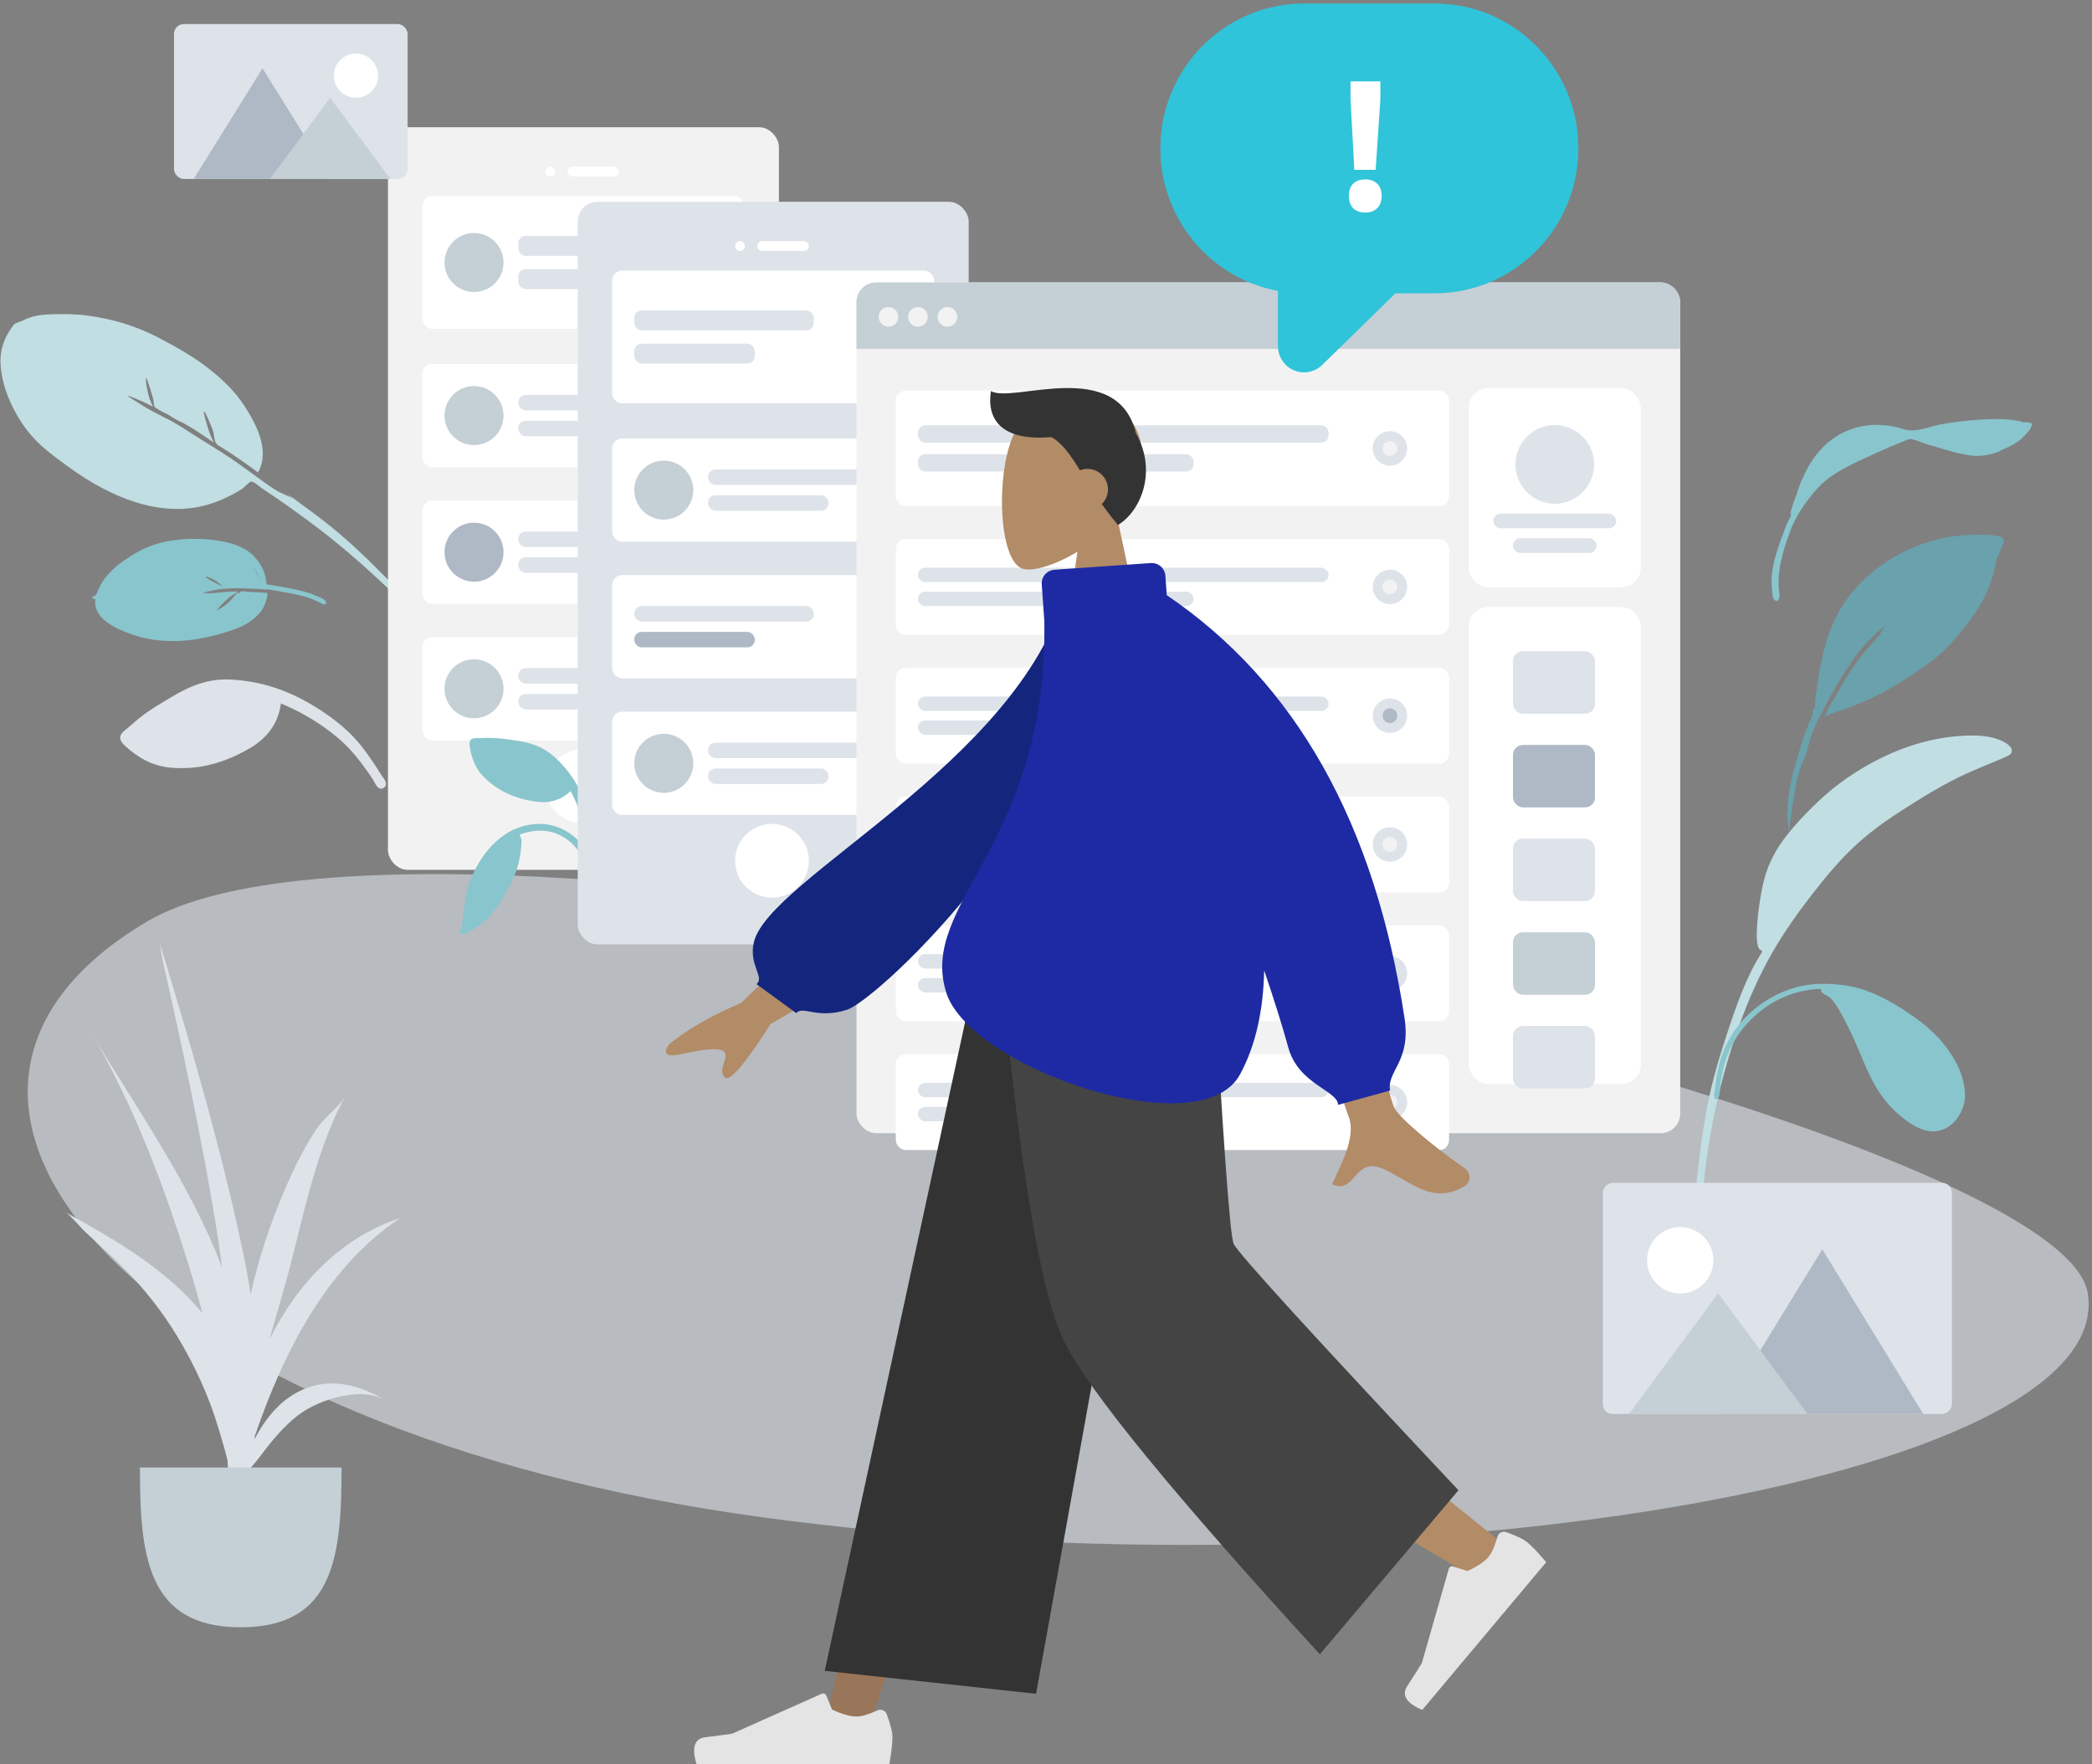 <?xml version="1.0" encoding="UTF-8"?>
<svg width="536px" height="452px" viewBox="0 0 536 452" version="1.1" xmlns="http://www.w3.org/2000/svg" xmlns:xlink="http://www.w3.org/1999/xlink">
    <rect x="0" y="0" width="536" height="452" fill="#808080" stroke="none"/>
    <!-- Generator: Sketch 53.2 (72643) - https://sketchapp.com -->
    <title>Group 6</title>
    <desc>Created with Sketch.</desc>
    <g id="1-Part-1-✓" stroke="none" stroke-width="1" fill="none" fill-rule="evenodd">
        <g id="Store-Locator-Result-Copy" transform="translate(-913, -292)">
            <g id="Group-6" transform="translate(889, 253)">
                <g id="Scene/Wireframe">
                    <path d="M542.299,147.202 C541.963,146.958 541.166,146.871 540.795,146.798 C539.253,146.494 537.665,146.362 536.093,146.362 C531.246,146.369 526.321,146.845 521.554,147.668 C518.528,148.191 514.87,149.95 511.86,148.995 C506.615,147.33 501.315,147.412 496.339,149.788 C491.79,151.961 488.337,156.088 486.322,160.548 C486.018,161.221 484.784,163.698 484.435,165.368 C484.286,165.71 484.142,166.054 484.013,166.403 C483.646,167.394 483.317,168.402 483.011,169.412 C482.88,169.843 482.552,170.795 482.942,170.978 C482.319,172.129 481.766,173.315 481.306,174.539 C479.967,178.1 478.503,182.006 478.033,185.779 C477.858,187.177 477.852,188.582 478.014,189.982 C478.094,190.674 478.06,192.066 478.53,192.592 C479.525,193.709 480.037,192.146 479.924,191.401 C479.067,185.727 480.722,180.399 482.684,175.065 C483.952,171.616 486.036,168.461 488.371,165.603 C490.26,163.29 492.287,161.469 494.877,159.935 C498.045,158.06 501.431,156.544 504.786,155.023 C506.993,154.023 509.202,153.049 511.47,152.187 C511.975,151.995 512.768,151.503 513.328,151.501 C514.51,151.497 516.186,152.37 517.329,152.695 C521.086,153.763 524.891,155.131 528.775,155.676 C531.265,156.026 533.599,155.632 535.928,154.802 C536.166,154.718 536.565,154.5 537.054,154.189 C538.784,153.523 540.42,152.686 541.844,151.478 C542.665,150.782 543.41,149.883 544.089,149.06 C544.292,148.813 544.382,148.531 544.385,148.263 C544.539,148.183 544.641,148.089 544.664,147.979 C544.834,147.169 543.288,147.154 542.299,147.202" id="Twisted-Leaf" fill="#89C5CC"></path>
                    <path d="M72.994,206.88 C71.77,206.88 70.55,206.905 69.328,206.968 C68.397,207.017 66.974,206.824 66.185,207.402 C65.366,208.002 65.423,209.231 65.551,210.098 C66.227,214.686 67.878,218.754 71.331,222.004 C76.647,227.009 82.742,229.552 89.954,230.685 C95.02,231.48 99.697,230.376 103.427,226.79 C106.152,231.823 108.219,237.393 109.256,243.014 C109.768,245.788 109.924,248.528 109.834,251.352 C109.776,253.161 109.676,254.966 109.481,256.767 C109.396,257.549 108.996,258.733 109.303,259.473 C109.665,260.341 110.883,260.425 111.43,259.685 C111.885,259.068 111.801,257.858 111.894,257.129 C112.049,255.918 112.193,254.706 112.296,253.489 C112.462,251.519 112.586,249.544 112.577,247.567 C112.556,243.124 111.563,238.665 110.206,234.448 C107.601,226.358 103.376,219.168 96.803,213.527 C92.762,210.058 88.138,208.653 82.89,207.899 C79.623,207.429 76.303,206.88 72.994,206.88" id="Fill-16" fill="#DDE3E9" transform="translate(89.027, 233.534) rotate(-39) translate(-89.027, -233.534) "></path>
                    <path d="M98.259,216.787 C97.267,208.886 96.217,201.029 94.294,193.282 C93.161,188.716 91.709,184.247 90.389,179.733 C90.508,180.299 90.612,180.869 90.703,181.44 C90.244,180.094 89.285,178.806 88.734,177.465 C88.119,175.969 87.624,174.415 87.155,172.87 C86.237,169.855 85.372,166.835 84.34,163.854 C83.189,160.534 81.865,157.268 80.631,153.977 C79.583,151.183 78.602,148.25 77.238,145.584 C76.495,144.131 75.829,142.571 75.099,141.089 C74.855,140.594 72.759,135.057 72.775,135.057 C73.122,135.057 74.421,137.518 74.636,137.88 C75.265,138.936 75.8,140.035 76.34,141.136 C76.573,139.828 76.943,138.548 77.524,137.347 C77.704,136.976 78.964,134.239 79.374,134.239 C79.579,134.239 77.685,139.406 77.446,139.86 C77.252,140.228 76.887,140.696 76.76,141.088 C76.555,141.721 76.661,141.562 76.83,142.134 C77.14,143.18 77.826,144.206 78.258,145.211 C78.495,145.747 79.079,147.607 79.648,148.44 C81.111,151.301 82.151,154.788 83.265,157.873 C83.505,156.357 83.919,154.896 84.493,153.47 C84.629,153.132 85.711,149.989 86.023,149.989 C86.374,149.989 85.03,155.022 84.848,155.457 C84.509,156.264 83.976,157.046 83.694,157.867 C83.385,158.77 83.928,159.581 84.274,160.504 C85.548,163.899 86.665,167.327 87.685,170.801 C93.611,168.206 94.789,160.568 95.176,154.935 C95.454,150.875 94.826,146.741 93.841,142.803 C92.526,137.547 90.314,132.473 87.967,127.588 C85.232,121.896 81.471,116.812 76.937,112.355 C74.565,110.024 71.864,108.004 69.121,106.111 C67.781,105.186 66.404,104.419 64.84,103.904 C64.134,103.673 63.411,103.505 62.679,103.376 C62.123,103.279 60.988,102.763 60.527,102.895 C56.763,103.936 53.933,105.669 51.739,108.889 C49.662,111.937 48.373,115.581 47.656,119.156 C46.859,123.137 46.666,127.151 47.351,131.158 C47.873,134.214 48.775,137.211 49.677,140.179 C52.887,150.733 58.513,162.048 68.608,167.838 C71.876,169.712 75.502,170.807 79.224,171.388 C80.101,171.525 80.977,171.655 81.865,171.705 C82.463,171.739 84.431,171.342 84.864,171.6 C85.457,171.953 85.798,173.96 86.057,174.687 C88.022,180.216 89.78,185.808 91.375,191.45 C93.072,197.453 94.42,203.514 95.543,209.642 C96.02,212.249 96.486,214.851 96.882,217.472 C96.974,218.082 96.879,220 97.474,220.538 C97.85,220.879 98.382,220.739 98.606,220.322 C98.995,219.597 98.361,217.596 98.259,216.787" id="Leaf" fill="#C1DEE2" transform="translate(72.831, 161.801) rotate(-37) translate(-72.831, -161.801) "></path>
                    <path d="M536.139,176.41 C533.99,175.941 531.618,175.977 529.429,176.015 C517.69,176.175 506.162,181.733 498.66,190.613 C492.273,198.174 490.516,207.573 489.255,217.075 C489.13,218.018 489.076,218.956 489.005,219.901 C488.99,220.104 488.968,220.285 488.943,220.455 C488.447,220.899 488.187,221.416 488.481,221.984 C487.387,224.376 486.463,226.829 485.669,229.359 C483.334,236.806 480.958,244.394 482.422,252.224 C482.764,247.915 483.483,243.509 484.343,239.271 C484.392,239.027 484.446,238.786 484.501,238.545 C484.507,238.52 484.512,238.495 484.518,238.469 C484.823,237.171 485.218,235.912 485.7,234.673 C485.705,234.66 485.709,234.646 485.715,234.633 C485.778,234.47 485.846,234.308 485.912,234.145 C486.05,233.81 486.192,233.474 486.342,233.141 C486.393,233.027 486.442,232.913 486.488,232.797 C487.189,231.08 487.485,229.145 488.113,227.368 C488.263,226.964 488.42,226.561 488.584,226.161 C488.594,226.137 488.604,226.114 488.614,226.091 C489.058,225.013 489.55,223.949 490.069,222.896 C490.351,222.683 490.502,222.157 490.745,221.679 C490.796,221.585 491.189,220.956 491.306,220.594 C491.612,220.003 491.917,219.411 492.225,218.82 C492.216,218.824 492.207,218.827 492.197,218.83 C492.506,218.263 492.815,217.699 493.121,217.136 C493.189,217.013 493.257,216.889 493.325,216.765 C493.435,216.568 493.545,216.371 493.655,216.174 C494.683,214.334 495.774,212.531 496.906,210.75 C497.31,210.114 498.275,209.203 498.461,208.489 C498.467,208.462 498.469,208.438 498.473,208.412 C500.93,204.961 503.759,201.779 507.151,199.257 C506.74,199.7 505.869,201.204 505.639,201.502 C504.933,202.414 504.168,203.262 503.4,204.121 C502.023,205.66 500.68,207.248 499.486,208.927 C497.303,211.998 495.419,215.229 493.639,218.526 C493.622,218.545 493.604,218.563 493.587,218.583 C492.693,219.686 492.129,221.353 491.485,222.615 C494.034,221.434 496.853,220.665 499.47,219.617 C502.079,218.572 504.617,217.408 507.067,216.041 C510.324,214.224 513.702,212.173 516.779,209.852 C520.306,207.665 523.269,204.654 525.884,201.495 C528.979,197.757 531.815,193.986 533.569,189.447 C534.431,187.216 535.109,184.891 535.511,182.538 C535.528,182.435 535.551,182.324 535.575,182.209 C535.986,181.396 536.354,180.565 536.662,179.715 C537.152,178.367 538.309,176.884 536.139,176.41" id="Fill-10" fill="#69A1AC"></path>
                    <path d="M70.711,195.064 C70.45,194.106 70.293,193.117 70.365,192.115 C70.384,191.862 70.596,190.024 70.801,190.024 C71.28,190.024 70.621,194.769 70.711,195.064 M62.381,199.205 C62.41,199.217 62.937,200.23 63.11,200.524 C63.478,201.149 63.869,201.76 64.271,202.355 C63.517,201.374 62.839,200.428 62.381,199.205 M90.653,169.071 C91.101,168.692 90.856,167.748 90.324,168.269 C89.895,168.692 89.882,168.65 89.342,168.623 C88.904,168.601 88.438,168.465 87.998,168.411 C87.063,168.296 86.134,168.247 85.195,168.313 C83.18,168.453 81.219,168.933 79.354,169.68 C76.098,170.982 72.812,172.67 70.221,175.021 C66.103,178.759 62.796,183.875 60.845,188.976 C59.636,192.135 58.985,195.306 60.084,198.592 C60.633,200.234 61.502,201.797 62.763,203.031 C63.092,203.353 63.527,203.603 63.835,203.942 C64.31,204.462 64.201,204.295 63.893,205.038 C63.556,205.848 63.222,206.66 62.891,207.473 C62.023,209.601 61.168,211.753 60.538,213.961 C60.331,214.688 60.171,215.426 60.055,216.172 C59.967,216.736 59.458,218.882 59.901,219.458 C60.639,220.418 60.954,218.944 60.977,218.44 C60.998,217.998 61.037,217.556 61.092,217.117 C61.231,216.011 61.482,214.926 61.809,213.86 C62.161,212.708 62.594,211.577 63.023,210.451 C63.424,209.4 63.844,208.356 64.272,207.315 C64.509,206.737 64.75,206.161 64.99,205.584 C65.072,205.386 65.114,204.975 65.332,205.144 C65.807,203.912 66.58,202.742 67.222,201.586 C68.007,200.169 68.809,198.756 69.712,197.406 C70.363,196.433 71.049,195.48 71.799,194.576 C72.238,194.048 72.707,193.551 73.205,193.075 C73.479,192.814 74.413,191.693 74.79,191.693 C74.628,191.693 73.895,193.117 73.781,193.285 C73.325,193.958 72.829,194.599 72.323,195.237 C71.385,196.422 70.514,197.651 69.727,198.935 C69.954,199.07 70.899,198.447 71.181,198.327 C71.813,198.058 72.463,197.827 73.128,197.65 C74.301,197.337 75.734,196.98 76.892,196.98 C76.55,196.98 75.759,197.537 75.403,197.688 C74.834,197.93 74.251,198.151 73.659,198.336 C73.113,198.506 72.557,198.636 71.997,198.756 C71.437,198.875 70.424,198.88 69.915,199.178 C69.884,199.196 69.916,199.485 69.795,199.562 C69.674,199.64 69.326,199.615 69.298,199.636 C68.88,199.949 68.588,200.858 68.337,201.304 C67.685,202.463 67.051,203.63 66.409,204.794 C66.211,205.154 65.946,205.401 66.121,205.693 C66.308,206.005 67.189,206.198 67.534,206.311 C68.812,206.733 70.108,206.873 71.441,206.652 C73.938,206.237 76.106,205.156 78.06,203.626 C85.545,197.766 91.684,190.392 93.558,181.028 C94.334,177.152 95.169,171.106 90.653,169.071" id="Leave-the-Leaf!" fill="#89C5CC" transform="translate(76.847, 193.946) scale(-1, 1) rotate(-302) translate(-76.847, -193.946) "></path>
                    <g id="Background-Shape-2" opacity="0.6" stroke-width="1" transform="translate(31.108, 262.954)" fill="#DDE3E9">
                        <path d="M527.807,107.35 C535.504,155.331 348.838,186.628 188.169,164.787 C27.501,142.946 -46.206,57.654 30.462,12.208 C107.131,-33.239 520.11,59.369 527.807,107.35 Z" id="Background-Shape"></path>
                    </g>
                    <g id="Mobile3" stroke-width="1" transform="translate(123.402, 71.604)">
                        <rect id="Container" fill="#F2F2F2" x="0" y="0" width="100.17" height="190.26" rx="5.04"></rect>
                        <circle id="Touch" fill="#FFFFFF" cx="49.77" cy="168.84" r="9.45"></circle>
                        <g id="Camera" transform="translate(40.32, 10.08)" fill="#FFFFFF">
                            <circle id="Lens" cx="1.26" cy="1.26" r="1.26"></circle>
                            <rect id="Sensor" x="5.67" y="0" width="13.23" height="2.52" rx="1.26"></rect>
                        </g>
                        <g id="Rows" transform="translate(8.82, 17.64)">
                            <g id="Row">
                                <rect id="Background" fill="#FFFFFF" x="0" y="0" width="82.53" height="34.02" rx="2.52"></rect>
                                <g id="Text" transform="translate(24.57, 10.206)" fill="#DDE3E9">
                                    <rect id="Name" x="0" y="0" width="45.99" height="5.103" rx="1.89"></rect>
                                    <rect id="Name" x="0" y="8.505" width="30.87" height="5.103" rx="1.89"></rect>
                                </g>
                                <circle id="Avatar" fill="#C5CFD6" cx="13.23" cy="17.01" r="7.56"></circle>
                            </g>
                            <g id="Row" transform="translate(0, 43)">
                                <rect id="Background" fill="#FFFFFF" x="0" y="0" width="82.53" height="26.46" rx="2.52"></rect>
                                <g id="Text" transform="translate(24.57, 7.938)" fill="#DDE3E9">
                                    <rect id="Name" x="0" y="0" width="45.99" height="3.969" rx="1.89"></rect>
                                    <rect id="Name" x="0" y="6.615" width="30.87" height="3.969" rx="1.89"></rect>
                                </g>
                                <circle id="Avatar" fill="#C5CFD6" cx="13.23" cy="13.23" r="7.56"></circle>
                            </g>
                            <g id="Row" transform="translate(0, 78)">
                                <rect id="Background" fill="#FFFFFF" x="0" y="0" width="82.53" height="26.46" rx="2.52"></rect>
                                <g id="Text" transform="translate(24.57, 7.938)" fill="#DDE3E9">
                                    <rect id="Name" x="0" y="0" width="45.99" height="3.969" rx="1.89"></rect>
                                    <rect id="Name" x="0" y="6.615" width="30.87" height="3.969" rx="1.89"></rect>
                                </g>
                                <circle id="Avatar" fill="#AFB9C5" cx="13.23" cy="13.23" r="7.56"></circle>
                            </g>
                            <g id="Row" transform="translate(0, 113)">
                                <rect id="Background" fill="#FFFFFF" x="0" y="0" width="82.53" height="26.46" rx="2.52"></rect>
                                <g id="Text" transform="translate(24.57, 7.938)" fill="#DDE3E9">
                                    <rect id="Name" x="0" y="0" width="45.99" height="3.969" rx="1.89"></rect>
                                    <rect id="Name" x="0" y="6.615" width="30.87" height="3.969" rx="1.89"></rect>
                                </g>
                                <circle id="Avatar" fill="#C5CFD6" cx="13.23" cy="13.23" r="7.56"></circle>
                            </g>
                        </g>
                    </g>
                    <g id="Mobile3" stroke-width="1" transform="translate(141.782, 90.701)">
                        <g id="Group" transform="translate(0, 137.34)" fill="#89C5CC">
                            <path d="M7.648,0 C6.813,0 5.981,0.017 5.148,0.06 C4.512,0.093 3.541,-0.038 3.004,0.358 C2.445,0.769 2.484,1.611 2.571,2.206 C3.032,5.351 4.158,8.139 6.514,10.367 C10.14,13.798 14.298,15.541 19.218,16.317 C22.674,16.862 25.864,16.105 28.408,13.648 C30.267,17.098 31.677,20.915 32.385,24.769 C32.734,26.67 32.84,28.548 32.779,30.484 C32.739,31.724 32.671,32.961 32.538,34.196 C32.48,34.732 32.207,35.544 32.417,36.05 C32.663,36.646 33.494,36.703 33.867,36.196 C34.178,35.773 34.121,34.944 34.184,34.444 C34.29,33.614 34.388,32.783 34.458,31.949 C34.572,30.598 34.656,29.244 34.65,27.889 C34.635,24.844 33.958,21.787 33.032,18.897 C31.256,13.351 28.373,8.423 23.89,4.556 C21.133,2.178 17.978,1.215 14.399,0.698 C12.171,0.376 9.906,0 7.648,0" id="Fill-16"></path>
                            <path d="M20.52,22.05 C11.512,22.05 5.444,29.31 2.576,36.856 C1.495,39.7 1.241,42.824 0.824,45.81 C0.691,46.769 0.74,48.229 0.351,49.083 C0.21,49.392 -0.114,49.504 0.041,49.926 C0.135,50.181 0.318,50.338 0.594,50.388 C1.161,50.493 1.962,49.875 2.448,49.632 C6.478,47.611 9.125,44.486 11.285,40.663 C12.624,38.294 13.982,35.834 14.777,33.232 C15.263,31.643 15.546,29.97 15.712,28.321 C15.777,27.672 15.841,27.007 15.837,26.354 C15.833,25.706 15.531,25.363 15.315,24.799 C18.321,23.661 21.713,23.351 24.758,24.53 C27.574,25.621 29.914,27.728 31.223,30.376 C31.564,31.064 31.826,31.79 32.017,32.53 C32.142,33.015 32.149,33.645 32.38,34.083 C32.943,35.146 34.126,34.436 34.012,33.446 C33.696,30.686 32.117,27.915 30.098,25.995 C27.553,23.575 24.102,22.05 20.52,22.05" id="Fill-18"></path>
                        </g>
                        <rect id="Container" fill="#DDE3E9" x="30.24" y="0" width="100.17" height="190.26" rx="5.04"></rect>
                        <circle id="Touch" fill="#FFFFFF" cx="80.01" cy="168.84" r="9.45"></circle>
                        <g id="Camera" transform="translate(70.56, 10.08)" fill="#FFFFFF">
                            <circle id="Lens" cx="1.26" cy="1.26" r="1.26"></circle>
                            <rect id="Sensor" x="5.67" y="0" width="13.23" height="2.52" rx="1.26"></rect>
                        </g>
                        <g id="Rows" transform="translate(39.06, 17.64)">
                            <g id="Row">
                                <rect id="Container" fill="#FFFFFF" x="0" y="0" width="82.53" height="34.02" rx="2.52"></rect>
                                <g id="Text-Stuff" transform="translate(5.67, 10.206)" fill="#DDE3E9">
                                    <rect id="Label" x="0" y="0" width="45.99" height="5.103" rx="1.89"></rect>
                                    <rect id="Label" x="0" y="8.505" width="30.87" height="5.103" rx="1.89"></rect>
                                </g>
                                <g id="Check" transform="translate(69.3, 12.6)">
                                    <circle id="Background" fill="#DDE3E9" cx="4.41" cy="4.41" r="4.41"></circle>
                                    <circle id="Indicator" fill="#F2F2F2" cx="4.41" cy="4.41" r="1.89"></circle>
                                </g>
                            </g>
                            <g id="Row" transform="translate(0, 43)">
                                <rect id="Background" fill="#FFFFFF" x="0" y="0" width="82.53" height="26.46" rx="2.52"></rect>
                                <g id="Text" transform="translate(24.57, 7.938)" fill="#DDE3E9">
                                    <rect id="Name" x="0" y="0" width="45.99" height="3.969" rx="1.89"></rect>
                                    <rect id="Name" x="0" y="6.615" width="30.87" height="3.969" rx="1.89"></rect>
                                </g>
                                <circle id="Avatar" fill="#C5CFD6" cx="13.23" cy="13.23" r="7.56"></circle>
                            </g>
                            <g id="Row" transform="translate(0, 78)">
                                <rect id="Container" fill="#FFFFFF" x="0" y="0" width="82.53" height="26.46" rx="2.52"></rect>
                                <g id="Text-Stuff" transform="translate(5.67, 7.938)">
                                    <rect id="Label" fill="#DDE3E9" x="0" y="0" width="45.99" height="3.969" rx="1.89"></rect>
                                    <rect id="Label" fill="#AFB9C5" x="0" y="6.615" width="30.87" height="3.969" rx="1.89"></rect>
                                </g>
                                <g id="Check" transform="translate(69.3, 8.82)">
                                    <circle id="Background" fill="#DDE3E9" cx="4.41" cy="4.41" r="4.41"></circle>
                                    <circle id="Indicator" fill="#F2F2F2" cx="4.41" cy="4.41" r="1.89"></circle>
                                </g>
                            </g>
                            <g id="Row" transform="translate(0, 113)">
                                <rect id="Background" fill="#FFFFFF" x="0" y="0" width="82.53" height="26.46" rx="2.52"></rect>
                                <g id="Text" transform="translate(24.57, 7.938)" fill="#DDE3E9">
                                    <rect id="Name" x="0" y="0" width="45.99" height="3.969" rx="1.89"></rect>
                                    <rect id="Name" x="0" y="6.615" width="30.87" height="3.969" rx="1.89"></rect>
                                </g>
                                <circle id="Avatar" fill="#C5CFD6" cx="13.23" cy="13.23" r="7.56"></circle>
                            </g>
                        </g>
                    </g>
                    <g id="Web" stroke-width="1" transform="translate(243.442, 111.363)">
                        <rect id="Container" fill="#F2F2F2" x="0" y="0" width="211.05" height="217.98" rx="5.04"></rect>
                        <rect id="Background" fill="#FFFFFF" x="156.87" y="27.09" width="44.1" height="51.03" rx="5.04"></rect>
                        <g id="Profile-Info" transform="translate(163.17, 36.54)" fill="#DDE3E9">
                            <circle id="Avatar" cx="15.75" cy="10.08" r="10.08"></circle>
                            <rect id="Name" x="0" y="22.68" width="31.5" height="3.78" rx="1.89"></rect>
                            <rect id="Name" x="5.04" y="28.98" width="21.42" height="3.78" rx="1.89"></rect>
                        </g>
                        <path d="M5.04,0 L206.01,-8.8817842e-16 C208.794,-1.39950186e-15 211.05,2.256 211.05,5.04 L211.05,17.01 L0,17.01 L-8.8817842e-16,5.04 C-1.22906071e-15,2.256 2.256,5.11323436e-16 5.04,0 Z" id="Header" fill="#C5CFD6"></path>
                        <g id="Buttons" transform="translate(5.67, 6.3)" fill="#F2F2F2">
                            <circle id="buttons" cx="2.52" cy="2.52" r="2.52"></circle>
                            <circle id="buttons" cx="10.08" cy="2.52" r="2.52"></circle>
                            <circle id="buttons" cx="17.64" cy="2.52" r="2.52"></circle>
                        </g>
                        <g id="Components" transform="translate(156.87, 83.16)">
                            <rect id="Background" fill="#FFFFFF" x="0" y="0" width="44.1" height="122.22" rx="5.04"></rect>
                            <g id="Rows" transform="translate(11.34, 11.34)">
                                <rect id="Data" fill="#DDE3E9" x="0" y="0" width="21" height="16" rx="2.52"></rect>
                                <rect id="Data" fill="#AFB9C5" x="0" y="24" width="21" height="16" rx="2.52"></rect>
                                <rect id="Data" fill="#DDE3E9" x="0" y="48" width="21" height="16" rx="2.52"></rect>
                                <rect id="Data" fill="#DDE3E9" x="0" y="96" width="21" height="16" rx="2.52"></rect>
                                <rect id="Data" fill="#C5CFD6" x="0" y="72" width="21" height="16" rx="2.52"></rect>
                            </g>
                        </g>
                        <g id="Rows" transform="translate(10.08, 27.72)">
                            <g id="Row">
                                <rect id="Container" fill="#FFFFFF" x="0" y="0" width="141.75" height="29.61" rx="2.52"></rect>
                                <g id="Text-Stuff" transform="translate(5.67, 8.883)" fill="#DDE3E9">
                                    <rect id="Label" x="0" y="0" width="105.21" height="4.441" rx="1.89"></rect>
                                    <rect id="Label" x="0" y="7.402" width="70.62" height="4.441" rx="1.89"></rect>
                                </g>
                                <g id="Check" transform="translate(122.191, 10.395)">
                                    <circle id="Background" fill="#DDE3E9" cx="4.41" cy="4.41" r="4.41"></circle>
                                    <circle id="Indicator" fill="#F2F2F2" cx="4.41" cy="4.41" r="1.89"></circle>
                                </g>
                            </g>
                            <g id="Row" transform="translate(0, 38)">
                                <rect id="Container" fill="#FFFFFF" x="0" y="0" width="141.75" height="24.57" rx="2.52"></rect>
                                <g id="Text-Stuff" transform="translate(5.67, 7.371)" fill="#DDE3E9">
                                    <rect id="Label" x="0" y="0" width="105.21" height="3.686" rx="1.843"></rect>
                                    <rect id="Label" x="0" y="6.143" width="70.62" height="3.686" rx="1.843"></rect>
                                </g>
                                <g id="Check" transform="translate(122.191, 7.875)">
                                    <circle id="Background" fill="#DDE3E9" cx="4.41" cy="4.41" r="4.41"></circle>
                                    <circle id="Indicator" fill="#F2F2F2" cx="4.41" cy="4.41" r="1.89"></circle>
                                </g>
                            </g>
                            <g id="Row" transform="translate(0, 71)">
                                <rect id="Container" fill="#FFFFFF" x="0" y="0" width="141.75" height="24.57" rx="2.52"></rect>
                                <g id="Text-Stuff" transform="translate(5.67, 7.371)" fill="#DDE3E9">
                                    <rect id="Label" x="0" y="0" width="105.21" height="3.686" rx="1.843"></rect>
                                    <rect id="Label" x="0" y="6.143" width="70.62" height="3.686" rx="1.843"></rect>
                                </g>
                                <g id="Check" transform="translate(122.191, 7.875)">
                                    <circle id="Background" fill="#DDE3E9" cx="4.41" cy="4.41" r="4.41"></circle>
                                    <circle id="Indicator" fill="#AFB9C5" cx="4.41" cy="4.41" r="1.89"></circle>
                                </g>
                            </g>
                            <g id="Row" transform="translate(0, 170)">
                                <rect id="Container" fill="#FFFFFF" x="0" y="0" width="141.75" height="24.57" rx="2.52"></rect>
                                <g id="Text-Stuff" transform="translate(5.67, 7.371)" fill="#DDE3E9">
                                    <rect id="Label" x="0" y="0" width="105.21" height="3.686" rx="1.843"></rect>
                                    <rect id="Label" x="0" y="6.143" width="70.62" height="3.686" rx="1.843"></rect>
                                </g>
                                <g id="Check" transform="translate(122.191, 7.875)">
                                    <circle id="Background" fill="#DDE3E9" cx="4.41" cy="4.41" r="4.41"></circle>
                                    <circle id="Indicator" fill="#F2F2F2" cx="4.41" cy="4.41" r="1.89"></circle>
                                </g>
                            </g>
                            <g id="Row" transform="translate(0, 137)">
                                <rect id="Container" fill="#FFFFFF" x="0" y="0" width="141.75" height="24.57" rx="2.52"></rect>
                                <g id="Text-Stuff" transform="translate(5.67, 7.371)" fill="#DDE3E9">
                                    <rect id="Label" x="0" y="0" width="105.21" height="3.686" rx="1.843"></rect>
                                    <rect id="Label" x="0" y="6.143" width="70.62" height="3.686" rx="1.843"></rect>
                                </g>
                                <g id="Check" transform="translate(122.191, 7.875)">
                                    <circle id="Background" fill="#DDE3E9" cx="4.41" cy="4.41" r="4.41"></circle>
                                    <circle id="Indicator" fill="#F2F2F2" cx="4.41" cy="4.41" r="1.89"></circle>
                                </g>
                            </g>
                            <g id="Row" transform="translate(0, 104)">
                                <rect id="Container" fill="#FFFFFF" x="0" y="0" width="141.75" height="24.57" rx="2.52"></rect>
                                <g id="Text-Stuff" transform="translate(5.67, 7.371)" fill="#DDE3E9">
                                    <rect id="Label" x="0" y="0" width="105.21" height="3.686" rx="1.843"></rect>
                                    <rect id="Label" x="0" y="6.143" width="70.62" height="3.686" rx="1.843"></rect>
                                </g>
                                <g id="Check" transform="translate(122.191, 7.875)">
                                    <circle id="Background" fill="#DDE3E9" cx="4.41" cy="4.41" r="4.41"></circle>
                                    <circle id="Indicator" fill="#F2F2F2" cx="4.41" cy="4.41" r="1.89"></circle>
                                </g>
                            </g>
                        </g>
                    </g>
                    <path d="M538.206,229.568 C535.721,227.883 532.416,227.442 529.443,227.442 C517.828,227.442 506.911,231.751 497.48,238.172 C492.312,241.69 487.689,246.17 483.607,250.835 C481.252,253.528 479.151,256.441 477.664,259.681 C476.66,261.868 475.971,264.146 475.504,266.496 C474.935,269.36 474.483,272.282 474.279,275.194 C474.199,276.34 473.532,282.425 475.439,282.528 C475.428,282.678 475.425,282.821 475.437,282.949 C471.297,289.421 468.74,297.006 466.368,304.198 C464.305,310.456 462.466,316.767 461.273,323.241 C459.701,331.765 458.669,340.417 458.178,349.063 C458.073,350.921 458,352.78 457.938,354.641 C457.885,356.228 457.832,357.815 457.78,359.402 C457.722,361.18 457.408,363.228 457.691,364.996 C457.937,366.536 459.27,366.303 459.329,364.771 C459.4,362.92 459.389,361.066 459.47,359.214 C459.577,356.757 459.688,354.299 459.808,351.842 C460.646,334.774 463.787,317.957 469.583,301.835 C471.929,295.311 474.617,289.134 478.072,283.099 C481.109,277.792 484.763,272.655 488.497,267.871 C492.127,263.221 495.901,258.679 500.349,254.74 C503.958,251.543 507.928,248.758 512.009,246.167 C517.192,242.876 522.366,239.664 527.98,237.138 C530.899,235.825 533.873,234.649 536.814,233.389 C537.343,233.163 537.911,232.943 538.42,232.68 C540.118,231.805 539.559,230.486 538.206,229.568" id="Fill-1" fill="#C1DEE2"></path>
                    <path d="M499.859,291.063 C495.148,291.063 490.956,291.675 486.616,293.547 C482.869,295.163 479.455,297.302 476.14,299.63 C471.477,302.906 467.804,306.717 465.233,311.768 C463.697,314.785 462.571,319.055 463.602,322.346 C464.817,326.222 468.153,329.454 472.547,328.771 C475.265,328.349 477.755,326.551 479.821,324.858 C482.291,322.833 484.269,320.398 485.901,317.693 C488.565,313.281 490.13,308.294 492.393,303.684 C493.467,301.496 494.505,299.292 495.791,297.213 C496.427,296.183 497.105,295.163 498.071,294.398 C498.588,293.989 500.766,293.28 499.933,292.361 C512.149,292.522 522.971,301.904 525.316,313.517 C525.535,314.599 525.705,315.69 525.886,316.779 C525.999,317.467 525.954,320.003 526.568,320.442 C527.924,321.411 527.354,318.467 527.296,318.043 C527.146,316.948 526.985,315.853 526.817,314.761 C525.901,308.817 523.255,303.292 518.843,299.053 C513.797,294.207 506.988,291.063 499.859,291.063" id="Fill-20" fill="#89C5CC" transform="translate(495.334, 309.963) scale(-1, 1) translate(-495.334, -309.963) "></path>
                    <g id="Plant" stroke-width="1" transform="translate(40.95, 280.79)">
                        <path d="M6.261,22.514 C18.021,42.243 31.717,61.346 39.943,82.916 C39.611,80.374 39.26,77.834 38.866,75.297 C36.779,61.853 34.185,48.506 31.46,35.176 C30.072,28.389 28.603,21.626 27.098,14.864 C26.288,11.233 25.488,7.599 24.662,3.97 C24.461,3.091 24.289,1.556 24.039,0 C32.032,26.231 39.741,52.482 45.379,79.344 C46.119,82.869 46.749,86.388 47.265,89.901 C47.442,89.1 47.615,88.298 47.805,87.499 C50.087,77.918 53.509,68.414 57.584,59.456 C59.532,55.172 61.769,50.982 64.404,47.077 C66.047,44.644 69.921,41.751 71.42,39.258 C63.223,54.291 60.264,73.1 55.531,89.443 C54.376,93.431 53.214,97.413 52.075,101.402 C59.212,87.089 70.285,75.33 85.68,70.234 C67.045,82.547 55.867,104.11 48.335,126.164 C48.31,126.425 48.281,126.687 48.255,126.949 C50.472,122.742 53.263,118.937 57.047,116.273 C65.146,110.568 74.13,112.23 81.986,117.123 C75.821,113.204 64.677,116.773 59.49,120.756 C55.776,123.608 52.602,127.433 49.845,131.166 C49.185,132.06 48.284,133.104 47.332,134.218 C45.998,142.881 43.823,151.485 40.744,160.02 C41.252,157.57 40.884,153.652 41.025,151.826 C41.041,151.628 41.053,151.43 41.068,151.233 C40.6,153.102 40.148,154.949 39.713,156.767 C40.578,153.298 41.049,149.677 41.416,146.019 C41.51,144.447 41.603,142.875 41.7,141.302 C41.669,138.319 41.546,135.323 41.338,132.323 C40.601,129.407 39.776,126.656 39.096,124.369 C36.64,116.116 33.04,108.209 28.609,100.832 C24.566,94.101 19.727,88.003 14.14,82.489 C11.129,79.517 7.977,76.687 4.869,73.817 C3.746,72.779 1.737,70.229 0,68.899 C12.651,75.873 25.672,83.419 34.9,94.656 C33.819,90.501 32.643,86.405 31.4,82.391 C25.094,62.026 17.131,40.92 6.261,22.514 Z" id="Fill-19" fill="#DDE3E9"></path>
                        <path d="M18.9,134.19 C18.9,156.806 20.691,175.14 44.73,175.14 C68.769,175.14 70.56,156.806 70.56,134.19" id="Base" fill="#C5CFD6"></path>
                    </g>
                    <g id="Image" stroke-width="1" transform="translate(68.583, 45.159)">
                        <path d="M30.244,32.751 C30.242,32.758 30.239,32.764 30.236,32.772 C30.239,32.765 30.244,32.74 30.244,32.751" id="Fill-35" fill="#C5CFD6"></path>
                        <path d="M30.239,32.761 C30.239,32.762 30.237,32.765 30.237,32.767 C30.237,32.761 30.249,32.742 30.239,32.761" id="Fill-37" fill="#C5CFD6"></path>
                        <path d="M30.282,32.654 C30.273,32.68 30.262,32.703 30.252,32.729 C30.257,32.716 30.262,32.706 30.267,32.693 C30.136,33.021 30.219,32.808 30.282,32.654" id="Fill-39" fill="#C5CFD6"></path>
                        <path d="M30.254,32.73 C30.249,32.742 30.244,32.754 30.239,32.766 C30.202,32.836 30.254,32.73 30.254,32.73" id="Fill-41" fill="#C5CFD6"></path>
                        <polygon id="Fill-43" fill="#C5CFD6" points="30.24 32.761 30.24 32.761 30.24 32.759"></polygon>
                        <path d="M30.239,32.761 C30.239,32.76 30.239,32.76 30.241,32.759 C30.239,32.76 30.239,32.76 30.239,32.761" id="Fill-45" fill="#C5CFD6"></path>
                        <path d="M30.233,32.77 C30.226,32.785 30.269,32.712 30.233,32.77" id="Fill-47" fill="#C5CFD6"></path>
                        <path d="M30.239,32.761 L30.241,32.759 C30.24,32.76 30.24,32.761 30.239,32.761" id="Fill-49" fill="#C5CFD6"></path>
                        <rect id="Photo-Background" fill="#DDE3E9" x="0" y="0" width="59.85" height="39.69" rx="2.52"></rect>
                        <g id="icons8-night_landscape" transform="translate(5.04, 11.34)">
                            <polygon id="Mountains" fill="#AFB9C5" points="17.64 0 0 28.35 35.28 28.35"></polygon>
                            <polygon id="Mountains" fill="#C5CFD6" points="34.965 7.56 19.53 28.35 50.4 28.35"></polygon>
                        </g>
                        <circle id="Sun" fill="#FFFFFF" cx="46.62" cy="13.23" r="5.67"></circle>
                    </g>
                    <g id="Image" stroke-width="1" transform="translate(479.381, 371.662) scale(-1, 1) translate(-479.381, -371.662) translate(434.651, 342.052)">
                        <path d="M44.734,48.501 C44.732,48.508 44.729,48.514 44.726,48.522 C44.729,48.515 44.734,48.49 44.734,48.501" id="Fill-35" fill="#C5CFD6"></path>
                        <path d="M44.729,48.511 C44.729,48.512 44.727,48.515 44.727,48.517 C44.727,48.511 44.739,48.492 44.729,48.511" id="Fill-37" fill="#C5CFD6"></path>
                        <path d="M44.772,48.404 C44.763,48.43 44.752,48.453 44.742,48.479 C44.747,48.466 44.752,48.456 44.757,48.443 C44.626,48.771 44.709,48.558 44.772,48.404" id="Fill-39" fill="#C5CFD6"></path>
                        <path d="M44.744,48.48 C44.739,48.492 44.734,48.504 44.729,48.516 C44.692,48.586 44.744,48.48 44.744,48.48" id="Fill-41" fill="#C5CFD6"></path>
                        <polygon id="Fill-43" fill="#C5CFD6" points="44.73 48.511 44.73 48.511 44.73 48.509"></polygon>
                        <path d="M44.729,48.511 C44.729,48.51 44.729,48.51 44.731,48.509 C44.729,48.51 44.729,48.51 44.729,48.511" id="Fill-45" fill="#C5CFD6"></path>
                        <path d="M44.723,48.52 C44.716,48.535 44.759,48.462 44.723,48.52" id="Fill-47" fill="#C5CFD6"></path>
                        <path d="M44.729,48.511 L44.731,48.509 C44.73,48.51 44.73,48.511 44.729,48.511" id="Fill-49" fill="#C5CFD6"></path>
                        <rect id="Photo-Background" fill="#DDE3E9" x="0" y="0" width="89.46" height="59.22" rx="2.52"></rect>
                        <g id="icons8-night_landscape" transform="translate(6.93, 17.01)">
                            <polygon id="Mountains" fill="#AFB9C5" points="26.287 0 0.423 42.21 52.152 42.21"></polygon>
                            <polygon id="Mountains" fill="#C5CFD6" points="52.955 11.306 30.089 42.21 75.821 42.21"></polygon>
                        </g>
                        <circle id="Sun" fill="#FFFFFF" cx="69.615" cy="19.845" r="8.505"></circle>
                    </g>
                </g>
                <g id="humaaan-10" transform="translate(304.25, 302.95) scale(-1, 1) translate(-304.25, -302.95) translate(172.75, 114.45)">
                    <g id="Head/Front/Short-1" transform="translate(70.929, 0)">
                        <g id="Head" stroke-width="1" transform="translate(47.306, 27.157)" fill="#B28B67">
                            <path d="M7.238,30.214 C3.201,25.476 0.469,19.669 0.926,13.163 C2.241,-5.585 28.338,-1.461 33.415,8.002 C38.491,17.464 37.888,41.465 31.327,43.156 C28.711,43.831 23.137,42.179 17.464,38.759 L21.025,63.95 L0,63.95 L7.238,30.214 Z"></path>
                        </g>
                        <path d="M71.448,36.531 C68.595,38.127 66.564,41.117 64.12,45.04 C63.525,44.806 62.877,44.678 62.198,44.678 C59.295,44.678 56.942,47.031 56.942,49.934 C56.942,51.408 57.549,52.74 58.526,53.694 C57.309,55.411 55.946,57.204 54.384,59.054 C48.556,55.557 44.221,45.366 49.786,35.527 C54.574,15.819 81.706,28.051 86.926,24.728 C88.067,31.879 84.387,37.646 71.448,36.531 Z" id="Hair" fill="#333333"></path>
                    </g>
                    <g id="Bottom/Standing/Baggy-Pants" transform="translate(0, 167.16)">
                        <polygon id="Leg" fill="#997659" points="117.388 0 160.385 108.827 189.224 200.831 200.611 200.831 156.524 4.45933621e-13"></polygon>
                        <path d="M108.73,0 C108.272,38.242 101.595,89.73 100.528,92.114 C99.817,93.703 75.265,113.913 26.873,152.743 L34.716,161.136 C91.815,127.844 121.685,108.978 124.327,104.537 C128.291,97.877 141.194,36.586 151.554,0 L108.73,0 Z" id="Leg" fill="#B28B67"></path>
                        <g id="Accessories/Shoe/Flat-Sneaker" transform="translate(45.116, 165.57) rotate(50) translate(-45.116, -165.57) translate(18.397, 148.049)" fill="#E4E4E4">
                            <path d="M2.346,22.253 C1.366,24.869 0.876,26.827 0.876,28.126 C0.876,29.705 1.139,32.011 1.666,35.041 C3.498,35.041 19.968,35.041 51.075,35.041 C52.359,30.796 51.618,28.505 48.852,28.166 C46.085,27.828 43.787,27.522 41.958,27.25 L18.992,17.012 C18.55,16.815 18.033,17.013 17.836,17.455 C17.832,17.463 17.829,17.47 17.826,17.478 L16.35,21.059 C13.789,22.254 11.708,22.851 10.107,22.851 C8.806,22.851 7.009,22.326 4.717,21.275 L4.717,21.275 C3.837,20.872 2.797,21.258 2.394,22.137 C2.377,22.175 2.361,22.214 2.346,22.253 Z" id="shoe"></path>
                        </g>
                        <g id="Accessories/Shoe/Flat-Sneaker" transform="translate(182.215, 174.33)" fill="#E4E4E4">
                            <path d="M2.346,22.253 C1.366,24.869 0.876,26.827 0.876,28.126 C0.876,29.705 1.139,32.011 1.666,35.041 C3.498,35.041 19.968,35.041 51.075,35.041 C52.359,30.796 51.618,28.505 48.852,28.166 C46.085,27.828 43.787,27.522 41.958,27.25 L18.992,17.012 C18.55,16.815 18.033,17.013 17.836,17.455 C17.832,17.463 17.829,17.47 17.826,17.478 L16.35,21.059 C13.789,22.254 11.708,22.851 10.107,22.851 C8.806,22.851 7.009,22.326 4.717,21.275 L4.717,21.275 C3.837,20.872 2.797,21.258 2.394,22.137 C2.377,22.175 2.361,22.214 2.346,22.253 Z" id="shoe"></path>
                        </g>
                        <polygon id="Pant" fill="#333333" points="146.297 191.354 200.44 185.478 160.314 2.84217094e-14 111.82 2.84217094e-14"></polygon>
                        <path d="M38.072,139.202 L73.587,181.239 C110.993,140.384 132.801,113.726 139.011,101.266 C145.221,88.805 150.803,55.05 155.758,0 L101.163,0 C98.456,48.43 96.632,73.773 95.689,76.026 C94.747,78.28 75.542,99.339 38.072,139.202 Z" id="Pant" fill="#444444"></path>
                    </g>
                    <g id="Body/Turtle-Neck" transform="translate(15.12, 73.08)">
                        <path d="M181.004,83.468 L206.706,108.415 C214.185,111.589 220.312,115.093 225.089,118.929 C226.163,120.218 227.333,122.688 222.279,121.583 C217.225,120.477 211.859,119.541 210.909,121.176 C209.959,122.811 212.758,125.317 211.002,127.457 C209.832,128.884 205.896,124.346 199.194,113.842 L172.467,98.164 L181.004,83.468 Z M55.319,60.89 L75.187,60.964 C60.055,109.742 52.022,135.282 51.089,137.583 C48.99,142.76 53.433,150.644 55.332,154.881 C49.145,157.636 49.804,147.433 41.998,151.046 C34.873,154.344 29.453,160.32 21.221,155.266 C20.209,154.645 19.1,152.306 21.78,150.478 C28.456,145.923 38.076,137.952 39.376,135.328 C41.148,131.75 46.463,106.937 55.319,60.89 Z" id="Skin" fill="#B28B67"></path>
                        <path d="M111.413,8.789 L119.112,6.771 C135.213,48.997 201.056,72.98 206.356,88.828 C208.299,94.64 204.268,98.016 206.644,99.63 L197.132,107.918 C195.237,106.072 191.886,110.046 183.995,108.162 C176.105,106.277 115.899,60.063 111.413,8.789 Z" id="Clothes-Back" fill="#14257E" transform="translate(159.159, 57.727) rotate(5) translate(-159.159, -57.727) "></path>
                        <path d="M129.058,10.566 C128.143,68.137 161.591,82.818 154.142,105.908 C147.992,124.972 89.124,145.466 78.937,126.779 C74.813,119.214 72.942,110.066 72.73,100.119 C70.127,107.761 68.068,114.339 66.553,119.855 C63.94,129.369 53.81,130.882 53.81,134.547 L40.463,130.882 C41.369,125.902 35.077,123.477 36.764,112.352 C44.323,62.505 64.632,26.373 97.691,3.955 L98.042,-1.018 C98.178,-2.948 99.852,-4.402 101.781,-4.268 L101.781,-4.27 L126.469,-2.555 C128.4,-2.421 129.856,-0.747 129.721,1.184 C129.721,1.184 129.721,1.185 129.721,1.186 L129.058,10.566 Z" id="Clothes-Front" fill="#1E2AA4"></path>
                    </g>
                </g>
                <g id="Chat" transform="translate(321.3, 39.9)" fill="#2FC4D9" fill-rule="nonzero">
                    <path d="M70.285,0 L36.815,0 C17.786,0.002 1.893,14.627 0.156,33.737 C-1.582,52.847 11.409,70.143 30.122,73.634 L30.122,87.75 C30.122,90.48 31.753,92.942 34.254,93.986 C36.756,95.031 39.635,94.453 41.549,92.522 L60.243,74.25 L70.285,74.25 C90.617,74.25 107.1,57.628 107.1,37.125 C107.1,16.621 90.617,1.25547575e-15 70.285,0 Z" id="Icons"></path>
                </g>
                <path d="M371,82.503 L370.02,64.4 L370.02,59.85 L377.673,59.85 L377.673,64.4 L376.46,82.503 L371,82.503 Z M373.8,93.45 C371.047,93.45 369.6,91.839 369.6,89.185 C369.6,86.578 371.047,84.967 373.8,84.967 C376.46,84.967 378,86.578 378,89.185 C378,91.839 376.46,93.45 373.8,93.45 Z" id="!" fill="#FFFFFF" fill-rule="nonzero"></path>
            </g>
        </g>
    </g>
</svg>